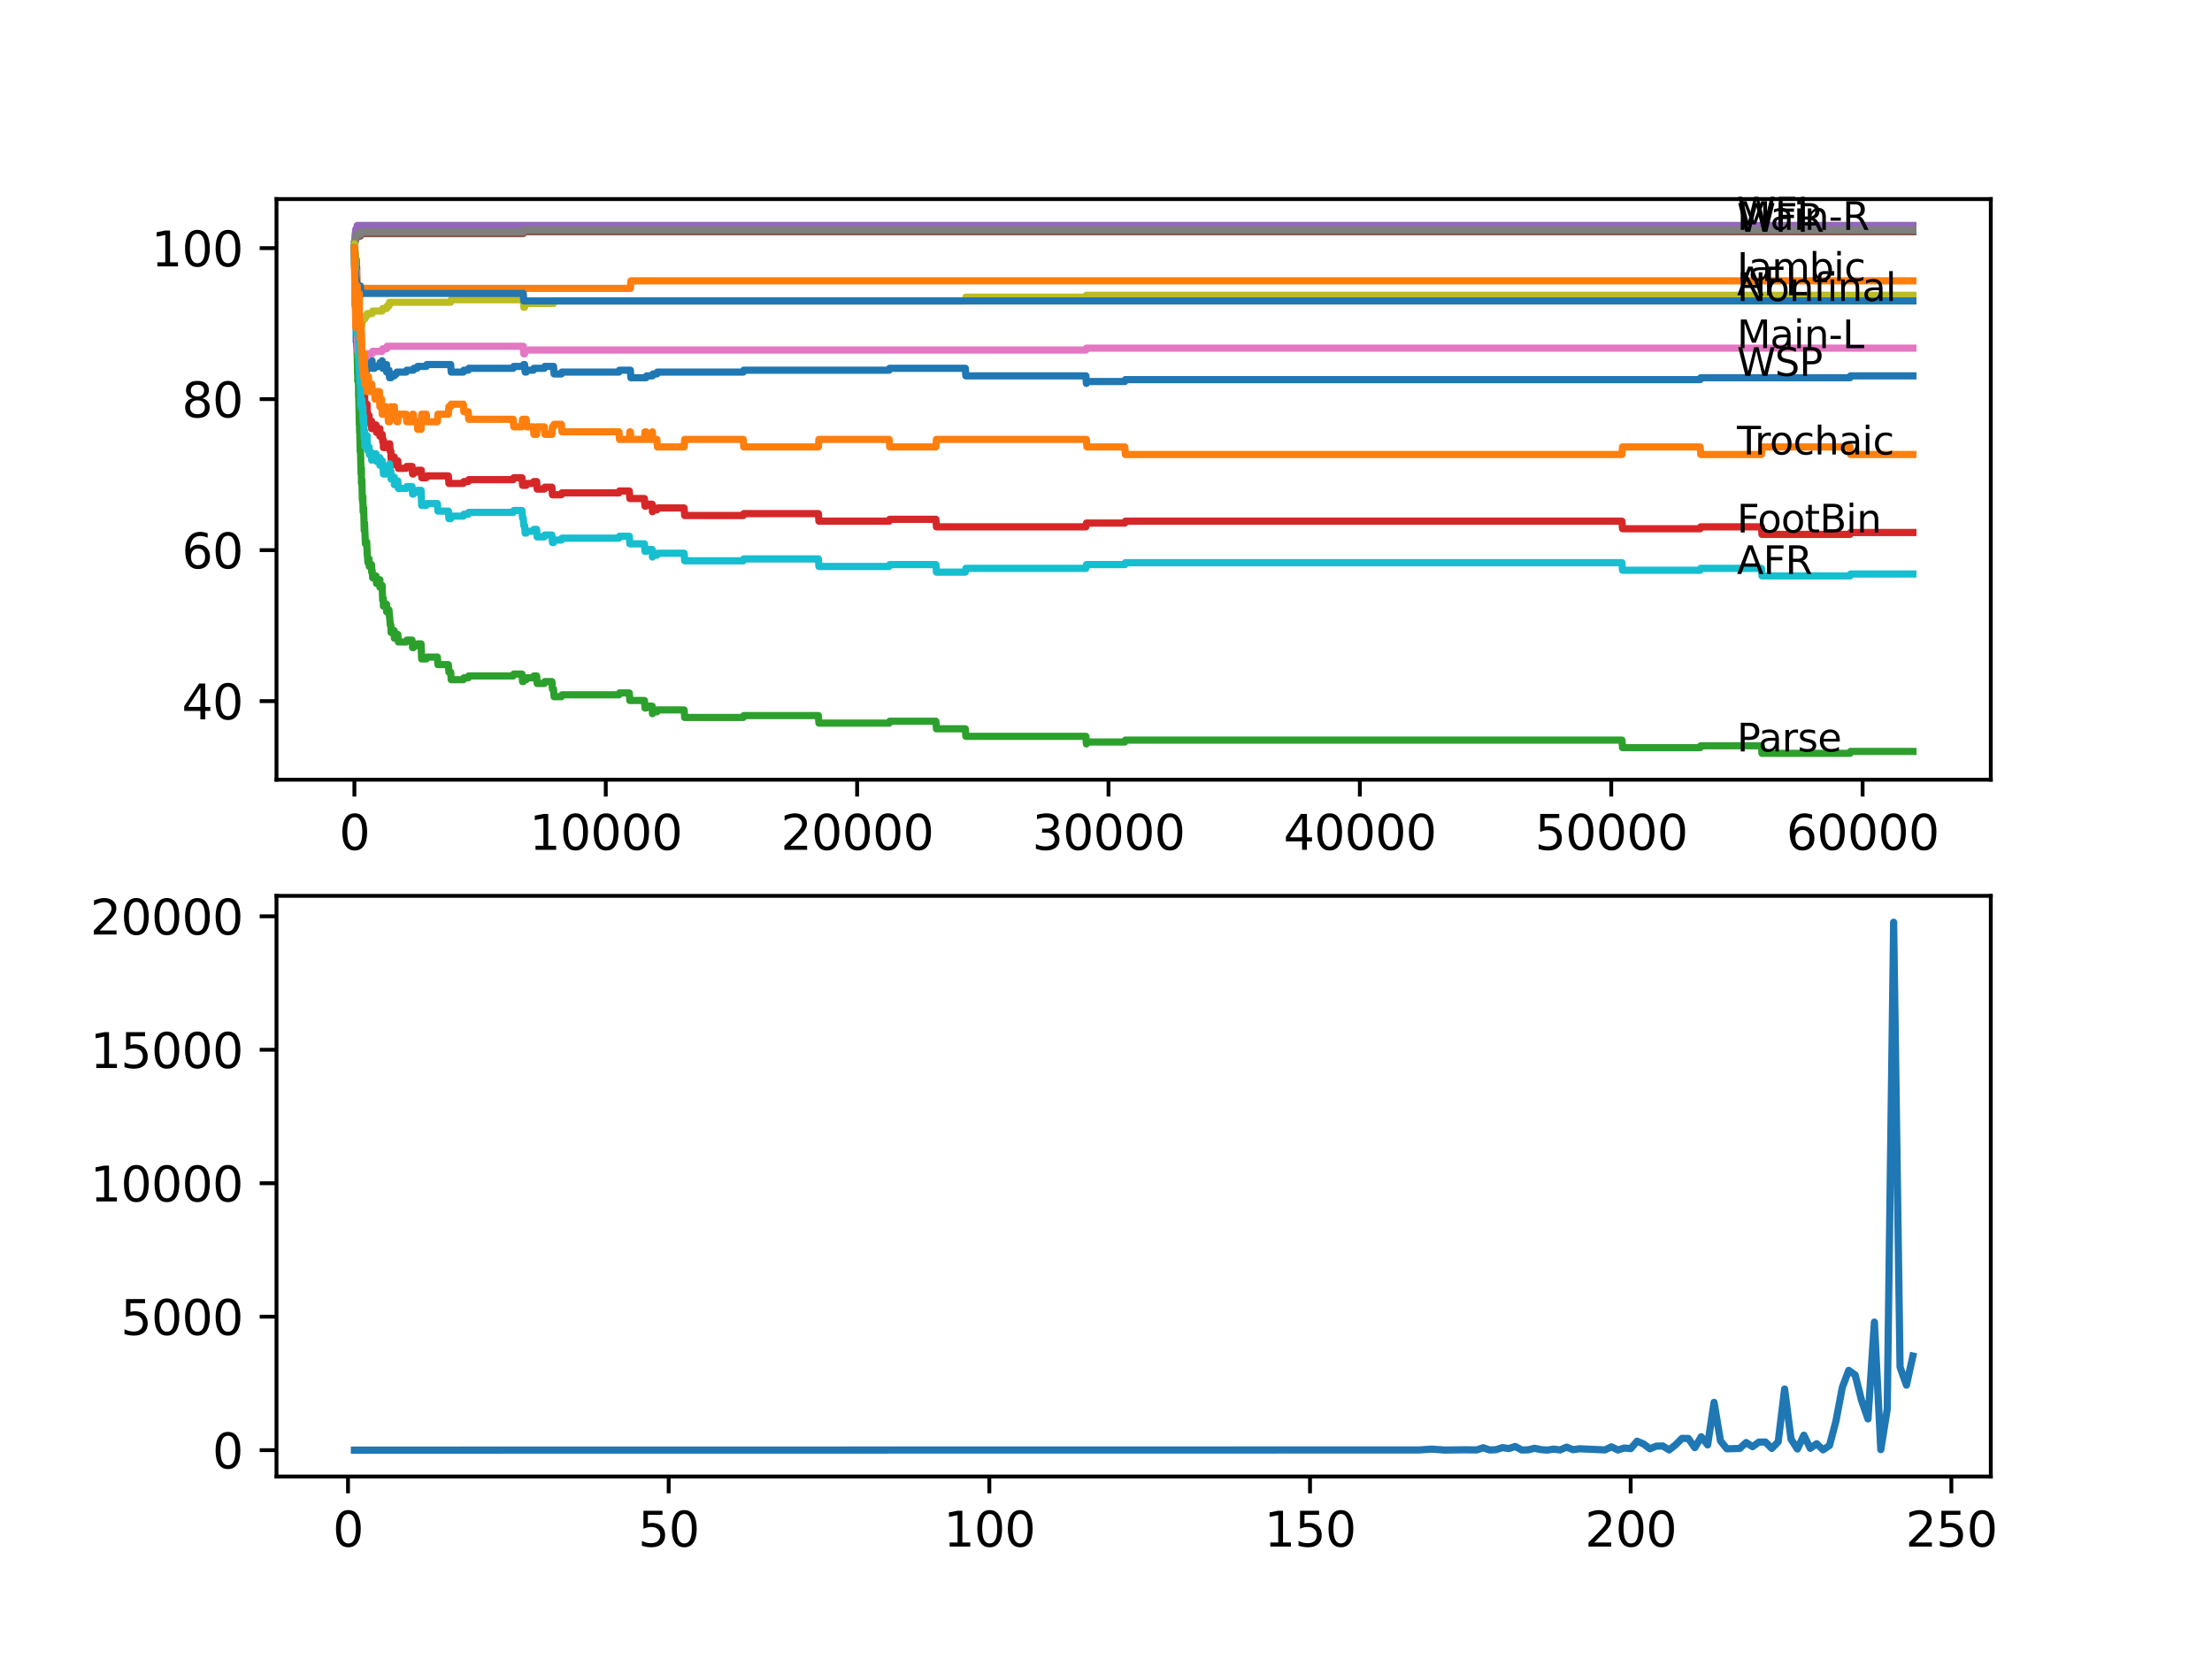 <?xml version="1.0" encoding="utf-8" standalone="no"?>
<!DOCTYPE svg PUBLIC "-//W3C//DTD SVG 1.1//EN"
  "http://www.w3.org/Graphics/SVG/1.1/DTD/svg11.dtd">
<svg xmlns:xlink="http://www.w3.org/1999/xlink" width="460.8pt" height="345.6pt" viewBox="0 0 460.8 345.6" xmlns="http://www.w3.org/2000/svg" version="1.1">
 <defs>
  <style type="text/css">*{stroke-linejoin: round; stroke-linecap: butt}</style>
 </defs>
 <g id="figure_1">
  <g id="patch_1">
   <path d="M 0 345.6 
L 460.8 345.6 
L 460.8 0 
L 0 0 
z
" style="fill: #ffffff"/>
  </g>
  <g id="axes_1">
   <g id="patch_2">
    <path d="M 57.6 162.432 
L 414.72 162.432 
L 414.72 41.472 
L 57.6 41.472 
z
" style="fill: #ffffff"/>
   </g>
   <g id="matplotlib.axis_1">
    <g id="xtick_1">
     <g id="line2d_1">
      <defs>
       <path id="m6dcfee4d67" d="M 0 0 
L 0 3.5 
" style="stroke: #000000; stroke-width: 0.8"/>
      </defs>
      <g>
       <use xlink:href="#m6dcfee4d67" x="73.827" y="162.432" style="stroke: #000000; stroke-width: 0.8"/>
      </g>
     </g>
     <g id="text_1">
      <!-- 0 -->
      <g transform="translate(70.646 177.03)scale(0.1 -0.1)">
       <defs>
        <path id="DejaVuSans-30" d="M 2034 4250 
Q 1547 4250 1301 3770 
Q 1056 3291 1056 2328 
Q 1056 1369 1301 889 
Q 1547 409 2034 409 
Q 2525 409 2770 889 
Q 3016 1369 3016 2328 
Q 3016 3291 2770 3770 
Q 2525 4250 2034 4250 
z
M 2034 4750 
Q 2819 4750 3233 4129 
Q 3647 3509 3647 2328 
Q 3647 1150 3233 529 
Q 2819 -91 2034 -91 
Q 1250 -91 836 529 
Q 422 1150 422 2328 
Q 422 3509 836 4129 
Q 1250 4750 2034 4750 
z
" transform="scale(0.016)"/>
       </defs>
       <use xlink:href="#DejaVuSans-30"/>
      </g>
     </g>
    </g>
    <g id="xtick_2">
     <g id="line2d_2">
      <g>
       <use xlink:href="#m6dcfee4d67" x="126.192" y="162.432" style="stroke: #000000; stroke-width: 0.8"/>
      </g>
     </g>
     <g id="text_2">
      <!-- 10000 -->
      <g transform="translate(110.286 177.03)scale(0.1 -0.1)">
       <defs>
        <path id="DejaVuSans-31" d="M 794 531 
L 1825 531 
L 1825 4091 
L 703 3866 
L 703 4441 
L 1819 4666 
L 2450 4666 
L 2450 531 
L 3481 531 
L 3481 0 
L 794 0 
L 794 531 
z
" transform="scale(0.016)"/>
       </defs>
       <use xlink:href="#DejaVuSans-31"/>
       <use xlink:href="#DejaVuSans-30" x="63.623"/>
       <use xlink:href="#DejaVuSans-30" x="127.246"/>
       <use xlink:href="#DejaVuSans-30" x="190.869"/>
       <use xlink:href="#DejaVuSans-30" x="254.492"/>
      </g>
     </g>
    </g>
    <g id="xtick_3">
     <g id="line2d_3">
      <g>
       <use xlink:href="#m6dcfee4d67" x="178.556" y="162.432" style="stroke: #000000; stroke-width: 0.8"/>
      </g>
     </g>
     <g id="text_3">
      <!-- 20000 -->
      <g transform="translate(162.65 177.03)scale(0.1 -0.1)">
       <defs>
        <path id="DejaVuSans-32" d="M 1228 531 
L 3431 531 
L 3431 0 
L 469 0 
L 469 531 
Q 828 903 1448 1529 
Q 2069 2156 2228 2338 
Q 2531 2678 2651 2914 
Q 2772 3150 2772 3378 
Q 2772 3750 2511 3984 
Q 2250 4219 1831 4219 
Q 1534 4219 1204 4116 
Q 875 4013 500 3803 
L 500 4441 
Q 881 4594 1212 4672 
Q 1544 4750 1819 4750 
Q 2544 4750 2975 4387 
Q 3406 4025 3406 3419 
Q 3406 3131 3298 2873 
Q 3191 2616 2906 2266 
Q 2828 2175 2409 1742 
Q 1991 1309 1228 531 
z
" transform="scale(0.016)"/>
       </defs>
       <use xlink:href="#DejaVuSans-32"/>
       <use xlink:href="#DejaVuSans-30" x="63.623"/>
       <use xlink:href="#DejaVuSans-30" x="127.246"/>
       <use xlink:href="#DejaVuSans-30" x="190.869"/>
       <use xlink:href="#DejaVuSans-30" x="254.492"/>
      </g>
     </g>
    </g>
    <g id="xtick_4">
     <g id="line2d_4">
      <g>
       <use xlink:href="#m6dcfee4d67" x="230.921" y="162.432" style="stroke: #000000; stroke-width: 0.8"/>
      </g>
     </g>
     <g id="text_4">
      <!-- 30000 -->
      <g transform="translate(215.015 177.03)scale(0.1 -0.1)">
       <defs>
        <path id="DejaVuSans-33" d="M 2597 2516 
Q 3050 2419 3304 2112 
Q 3559 1806 3559 1356 
Q 3559 666 3084 287 
Q 2609 -91 1734 -91 
Q 1441 -91 1130 -33 
Q 819 25 488 141 
L 488 750 
Q 750 597 1062 519 
Q 1375 441 1716 441 
Q 2309 441 2620 675 
Q 2931 909 2931 1356 
Q 2931 1769 2642 2001 
Q 2353 2234 1838 2234 
L 1294 2234 
L 1294 2753 
L 1863 2753 
Q 2328 2753 2575 2939 
Q 2822 3125 2822 3475 
Q 2822 3834 2567 4026 
Q 2313 4219 1838 4219 
Q 1578 4219 1281 4162 
Q 984 4106 628 3988 
L 628 4550 
Q 988 4650 1302 4700 
Q 1616 4750 1894 4750 
Q 2613 4750 3031 4423 
Q 3450 4097 3450 3541 
Q 3450 3153 3228 2886 
Q 3006 2619 2597 2516 
z
" transform="scale(0.016)"/>
       </defs>
       <use xlink:href="#DejaVuSans-33"/>
       <use xlink:href="#DejaVuSans-30" x="63.623"/>
       <use xlink:href="#DejaVuSans-30" x="127.246"/>
       <use xlink:href="#DejaVuSans-30" x="190.869"/>
       <use xlink:href="#DejaVuSans-30" x="254.492"/>
      </g>
     </g>
    </g>
    <g id="xtick_5">
     <g id="line2d_5">
      <g>
       <use xlink:href="#m6dcfee4d67" x="283.285" y="162.432" style="stroke: #000000; stroke-width: 0.8"/>
      </g>
     </g>
     <g id="text_5">
      <!-- 40000 -->
      <g transform="translate(267.379 177.03)scale(0.1 -0.1)">
       <defs>
        <path id="DejaVuSans-34" d="M 2419 4116 
L 825 1625 
L 2419 1625 
L 2419 4116 
z
M 2253 4666 
L 3047 4666 
L 3047 1625 
L 3713 1625 
L 3713 1100 
L 3047 1100 
L 3047 0 
L 2419 0 
L 2419 1100 
L 313 1100 
L 313 1709 
L 2253 4666 
z
" transform="scale(0.016)"/>
       </defs>
       <use xlink:href="#DejaVuSans-34"/>
       <use xlink:href="#DejaVuSans-30" x="63.623"/>
       <use xlink:href="#DejaVuSans-30" x="127.246"/>
       <use xlink:href="#DejaVuSans-30" x="190.869"/>
       <use xlink:href="#DejaVuSans-30" x="254.492"/>
      </g>
     </g>
    </g>
    <g id="xtick_6">
     <g id="line2d_6">
      <g>
       <use xlink:href="#m6dcfee4d67" x="335.65" y="162.432" style="stroke: #000000; stroke-width: 0.8"/>
      </g>
     </g>
     <g id="text_6">
      <!-- 50000 -->
      <g transform="translate(319.744 177.03)scale(0.1 -0.1)">
       <defs>
        <path id="DejaVuSans-35" d="M 691 4666 
L 3169 4666 
L 3169 4134 
L 1269 4134 
L 1269 2991 
Q 1406 3038 1543 3061 
Q 1681 3084 1819 3084 
Q 2600 3084 3056 2656 
Q 3513 2228 3513 1497 
Q 3513 744 3044 326 
Q 2575 -91 1722 -91 
Q 1428 -91 1123 -41 
Q 819 9 494 109 
L 494 744 
Q 775 591 1075 516 
Q 1375 441 1709 441 
Q 2250 441 2565 725 
Q 2881 1009 2881 1497 
Q 2881 1984 2565 2268 
Q 2250 2553 1709 2553 
Q 1456 2553 1204 2497 
Q 953 2441 691 2322 
L 691 4666 
z
" transform="scale(0.016)"/>
       </defs>
       <use xlink:href="#DejaVuSans-35"/>
       <use xlink:href="#DejaVuSans-30" x="63.623"/>
       <use xlink:href="#DejaVuSans-30" x="127.246"/>
       <use xlink:href="#DejaVuSans-30" x="190.869"/>
       <use xlink:href="#DejaVuSans-30" x="254.492"/>
      </g>
     </g>
    </g>
    <g id="xtick_7">
     <g id="line2d_7">
      <g>
       <use xlink:href="#m6dcfee4d67" x="388.014" y="162.432" style="stroke: #000000; stroke-width: 0.8"/>
      </g>
     </g>
     <g id="text_7">
      <!-- 60000 -->
      <g transform="translate(372.108 177.03)scale(0.1 -0.1)">
       <defs>
        <path id="DejaVuSans-36" d="M 2113 2584 
Q 1688 2584 1439 2293 
Q 1191 2003 1191 1497 
Q 1191 994 1439 701 
Q 1688 409 2113 409 
Q 2538 409 2786 701 
Q 3034 994 3034 1497 
Q 3034 2003 2786 2293 
Q 2538 2584 2113 2584 
z
M 3366 4563 
L 3366 3988 
Q 3128 4100 2886 4159 
Q 2644 4219 2406 4219 
Q 1781 4219 1451 3797 
Q 1122 3375 1075 2522 
Q 1259 2794 1537 2939 
Q 1816 3084 2150 3084 
Q 2853 3084 3261 2657 
Q 3669 2231 3669 1497 
Q 3669 778 3244 343 
Q 2819 -91 2113 -91 
Q 1303 -91 875 529 
Q 447 1150 447 2328 
Q 447 3434 972 4092 
Q 1497 4750 2381 4750 
Q 2619 4750 2861 4703 
Q 3103 4656 3366 4563 
z
" transform="scale(0.016)"/>
       </defs>
       <use xlink:href="#DejaVuSans-36"/>
       <use xlink:href="#DejaVuSans-30" x="63.623"/>
       <use xlink:href="#DejaVuSans-30" x="127.246"/>
       <use xlink:href="#DejaVuSans-30" x="190.869"/>
       <use xlink:href="#DejaVuSans-30" x="254.492"/>
      </g>
     </g>
    </g>
   </g>
   <g id="matplotlib.axis_2">
    <g id="ytick_1">
     <g id="line2d_8">
      <defs>
       <path id="m2bfa19232e" d="M 0 0 
L -3.5 0 
" style="stroke: #000000; stroke-width: 0.8"/>
      </defs>
      <g>
       <use xlink:href="#m2bfa19232e" x="57.6" y="146.055" style="stroke: #000000; stroke-width: 0.8"/>
      </g>
     </g>
     <g id="text_8">
      <!-- 40 -->
      <g transform="translate(37.875 149.855)scale(0.1 -0.1)">
       <use xlink:href="#DejaVuSans-34"/>
       <use xlink:href="#DejaVuSans-30" x="63.623"/>
      </g>
     </g>
    </g>
    <g id="ytick_2">
     <g id="line2d_9">
      <g>
       <use xlink:href="#m2bfa19232e" x="57.6" y="114.6" style="stroke: #000000; stroke-width: 0.8"/>
      </g>
     </g>
     <g id="text_9">
      <!-- 60 -->
      <g transform="translate(37.875 118.399)scale(0.1 -0.1)">
       <use xlink:href="#DejaVuSans-36"/>
       <use xlink:href="#DejaVuSans-30" x="63.623"/>
      </g>
     </g>
    </g>
    <g id="ytick_3">
     <g id="line2d_10">
      <g>
       <use xlink:href="#m2bfa19232e" x="57.6" y="83.144" style="stroke: #000000; stroke-width: 0.8"/>
      </g>
     </g>
     <g id="text_10">
      <!-- 80 -->
      <g transform="translate(37.875 86.943)scale(0.1 -0.1)">
       <defs>
        <path id="DejaVuSans-38" d="M 2034 2216 
Q 1584 2216 1326 1975 
Q 1069 1734 1069 1313 
Q 1069 891 1326 650 
Q 1584 409 2034 409 
Q 2484 409 2743 651 
Q 3003 894 3003 1313 
Q 3003 1734 2745 1975 
Q 2488 2216 2034 2216 
z
M 1403 2484 
Q 997 2584 770 2862 
Q 544 3141 544 3541 
Q 544 4100 942 4425 
Q 1341 4750 2034 4750 
Q 2731 4750 3128 4425 
Q 3525 4100 3525 3541 
Q 3525 3141 3298 2862 
Q 3072 2584 2669 2484 
Q 3125 2378 3379 2068 
Q 3634 1759 3634 1313 
Q 3634 634 3220 271 
Q 2806 -91 2034 -91 
Q 1263 -91 848 271 
Q 434 634 434 1313 
Q 434 1759 690 2068 
Q 947 2378 1403 2484 
z
M 1172 3481 
Q 1172 3119 1398 2916 
Q 1625 2713 2034 2713 
Q 2441 2713 2670 2916 
Q 2900 3119 2900 3481 
Q 2900 3844 2670 4047 
Q 2441 4250 2034 4250 
Q 1625 4250 1398 4047 
Q 1172 3844 1172 3481 
z
" transform="scale(0.016)"/>
       </defs>
       <use xlink:href="#DejaVuSans-38"/>
       <use xlink:href="#DejaVuSans-30" x="63.623"/>
      </g>
     </g>
    </g>
    <g id="ytick_4">
     <g id="line2d_11">
      <g>
       <use xlink:href="#m2bfa19232e" x="57.6" y="51.689" style="stroke: #000000; stroke-width: 0.8"/>
      </g>
     </g>
     <g id="text_11">
      <!-- 100 -->
      <g transform="translate(31.512 55.488)scale(0.1 -0.1)">
       <use xlink:href="#DejaVuSans-31"/>
       <use xlink:href="#DejaVuSans-30" x="63.623"/>
       <use xlink:href="#DejaVuSans-30" x="127.246"/>
      </g>
     </g>
    </g>
   </g>
   <g id="line2d_12">
    <path d="M 73.833 51.689 
L 73.964 58.635 
L 73.969 57.849 
L 74.011 63.615 
L 74.053 61.781 
L 74.058 61.781 
L 74.079 60.994 
L 74.121 67.285 
L 74.131 67.285 
L 74.163 67.285 
L 74.194 66.499 
L 74.215 71.217 
L 74.246 71.217 
L 74.252 71.217 
L 74.304 68.858 
L 74.32 72.004 
L 74.362 71.217 
L 74.367 71.217 
L 74.472 73.97 
L 74.409 70.824 
L 74.482 73.576 
L 74.493 73.576 
L 74.508 74.363 
L 74.608 72.79 
L 74.623 72.79 
L 74.671 74.363 
L 74.733 73.576 
L 74.744 73.576 
L 74.781 73.183 
L 74.812 76.329 
L 74.817 76.329 
L 74.854 76.329 
L 74.995 73.97 
L 75.095 76.329 
L 75.11 75.936 
L 75.147 75.936 
L 75.268 75.149 
L 75.278 75.149 
L 75.294 74.363 
L 75.299 75.936 
L 75.388 75.149 
L 75.398 75.149 
L 75.409 74.756 
L 75.414 76.329 
L 75.498 75.936 
L 75.514 75.936 
L 75.629 75.542 
L 75.645 75.542 
L 75.692 75.149 
L 75.697 76.722 
L 75.744 76.329 
L 75.88 76.329 
L 76.016 74.363 
L 76.048 74.363 
L 76.163 75.936 
L 76.189 75.936 
L 76.304 75.542 
L 76.393 75.542 
L 76.451 77.115 
L 76.503 76.722 
L 76.749 76.722 
L 76.87 75.936 
L 76.927 75.936 
L 77.043 75.542 
L 77.43 75.542 
L 77.519 75.149 
L 77.524 76.722 
L 78.017 76.722 
L 78.132 76.329 
L 79.048 76.329 
L 79.169 75.542 
L 79.499 75.542 
L 79.603 75.149 
L 79.718 76.722 
L 79.823 76.722 
L 79.938 76.329 
L 80.452 76.329 
L 80.535 75.936 
L 80.541 77.508 
L 80.546 77.508 
L 80.802 77.508 
L 80.918 77.115 
L 81.033 77.115 
L 81.148 78.688 
L 81.473 78.688 
L 81.588 78.295 
L 82.153 78.295 
L 82.269 77.902 
L 82.578 77.902 
L 82.693 77.508 
L 84.62 77.508 
L 84.735 77.115 
L 86.102 77.115 
L 86.217 76.722 
L 86.892 76.722 
L 87.008 76.329 
L 88.804 76.329 
L 88.919 75.936 
L 93.883 75.936 
L 93.998 77.508 
L 96.512 77.508 
L 96.627 77.115 
L 97.538 77.115 
L 97.653 76.722 
L 106.911 76.722 
L 107.027 76.329 
L 109.001 76.329 
L 109.116 75.936 
L 109.283 75.936 
L 109.399 77.508 
L 109.619 77.508 
L 109.734 77.115 
L 111.111 77.115 
L 111.226 76.722 
L 113.373 76.722 
L 113.488 76.329 
L 115.311 76.329 
L 115.426 77.902 
L 116.944 77.902 
L 117.06 77.508 
L 128.936 77.508 
L 129.051 77.115 
L 131.313 77.115 
L 131.428 78.688 
L 134.602 78.688 
L 134.717 78.295 
L 135.916 78.295 
L 136.031 77.902 
L 136.838 77.902 
L 136.953 77.508 
L 154.83 77.508 
L 154.945 77.115 
L 185.228 77.115 
L 185.343 76.722 
L 201.089 76.722 
L 201.204 78.295 
L 226.208 78.295 
L 226.313 79.868 
L 226.318 79.474 
L 234.319 79.474 
L 234.435 79.081 
L 354.182 79.081 
L 354.297 78.688 
L 385.391 78.688 
L 385.506 78.295 
L 398.487 78.295 
L 398.487 78.295 
" clip-path="url(#p3be3d82c45)" style="fill: none; stroke: #1f77b4; stroke-width: 1.5; stroke-linecap: square"/>
   </g>
   <g id="line2d_13">
    <path d="M 73.833 53.261 
L 73.958 59.815 
L 73.99 56.931 
L 74.021 63.222 
L 74.058 63.222 
L 74.11 57.718 
L 74.136 64.009 
L 74.163 62.043 
L 74.257 65.188 
L 74.273 62.829 
L 74.33 63.615 
L 74.388 60.47 
L 74.435 64.795 
L 74.513 59.29 
L 74.519 59.29 
L 74.623 64.795 
L 74.639 63.222 
L 74.681 63.222 
L 74.801 60.077 
L 74.822 60.077 
L 74.938 61.649 
L 74.985 61.649 
L 75.1 60.077 
L 131.313 60.077 
L 131.428 58.504 
L 398.487 58.504 
L 398.487 58.504 
" clip-path="url(#p3be3d82c45)" style="fill: none; stroke: #ff7f0e; stroke-width: 1.5; stroke-linecap: square"/>
   </g>
   <g id="line2d_14">
    <path d="M 73.833 50.902 
L 73.838 50.902 
L 73.953 57.586 
L 73.869 50.64 
L 73.964 56.8 
L 73.969 56.8 
L 74.089 60.208 
L 74.147 60.208 
L 74.278 66.499 
L 74.299 66.499 
L 74.304 65.712 
L 74.362 72.004 
L 74.372 72.004 
L 74.498 77.902 
L 74.529 77.902 
L 74.534 79.474 
L 74.639 78.688 
L 74.671 78.688 
L 74.676 78.295 
L 74.702 82.62 
L 74.728 82.62 
L 74.854 88.518 
L 74.896 86.945 
L 74.906 90.091 
L 74.943 89.697 
L 75.027 94.023 
L 75.063 93.236 
L 75.089 93.236 
L 75.215 98.741 
L 75.231 98.741 
L 75.288 97.561 
L 75.299 100.707 
L 75.325 99.92 
L 75.383 99.92 
L 75.493 104.246 
L 75.503 103.852 
L 75.514 103.852 
L 75.597 103.459 
L 75.603 105.032 
L 75.608 105.032 
L 75.634 105.032 
L 75.645 106.605 
L 75.744 105.818 
L 75.76 105.818 
L 75.88 110.537 
L 75.953 108.964 
L 75.99 110.537 
L 76.006 110.537 
L 76.121 113.289 
L 76.189 113.289 
L 76.304 112.896 
L 76.393 112.896 
L 76.509 115.648 
L 76.535 115.648 
L 76.65 117.221 
L 76.749 117.221 
L 76.87 116.435 
L 76.886 116.435 
L 76.927 118.007 
L 76.996 117.614 
L 77.399 117.614 
L 77.43 119.187 
L 77.509 118.794 
L 77.519 118.794 
L 77.634 120.367 
L 78.017 120.367 
L 78.132 119.973 
L 78.326 119.973 
L 78.441 121.546 
L 79.048 121.546 
L 79.132 120.76 
L 79.137 122.333 
L 79.148 122.333 
L 79.499 122.333 
L 79.603 121.939 
L 79.724 125.085 
L 79.823 125.085 
L 79.86 124.692 
L 79.865 126.265 
L 79.917 126.265 
L 80.452 126.265 
L 80.535 125.871 
L 80.541 127.444 
L 80.546 127.444 
L 80.802 127.444 
L 80.918 127.051 
L 81.033 127.051 
L 81.148 128.624 
L 81.179 128.624 
L 81.295 130.197 
L 81.426 130.197 
L 81.473 131.769 
L 81.536 131.376 
L 82.127 131.376 
L 82.153 132.949 
L 82.237 132.556 
L 82.578 132.556 
L 82.693 132.163 
L 82.871 132.163 
L 82.986 133.735 
L 84.62 133.735 
L 84.735 133.342 
L 85.84 133.342 
L 85.955 134.915 
L 86.102 134.915 
L 86.217 134.522 
L 86.892 134.522 
L 87.008 134.128 
L 87.715 134.128 
L 87.835 137.274 
L 88.804 137.274 
L 88.919 136.881 
L 91.113 136.881 
L 91.228 138.454 
L 93.401 138.454 
L 93.517 140.026 
L 93.883 140.026 
L 93.998 141.599 
L 96.512 141.599 
L 96.627 141.206 
L 97.538 141.206 
L 97.653 140.813 
L 106.911 140.813 
L 107.027 140.42 
L 108.739 140.42 
L 108.854 141.992 
L 109.001 141.992 
L 109.116 141.599 
L 109.619 141.599 
L 109.734 141.206 
L 111.111 141.206 
L 111.226 140.813 
L 111.792 140.813 
L 111.907 142.386 
L 113.373 142.386 
L 113.488 141.992 
L 114.97 141.992 
L 115.085 143.565 
L 115.311 143.565 
L 115.426 145.138 
L 116.944 145.138 
L 117.06 144.745 
L 128.936 144.745 
L 129.051 144.352 
L 131.093 144.352 
L 131.208 145.924 
L 134.246 145.924 
L 134.361 147.497 
L 134.602 147.497 
L 134.717 147.104 
L 135.858 147.104 
L 135.916 148.677 
L 135.968 148.284 
L 136.838 148.284 
L 136.953 147.89 
L 142.514 147.89 
L 142.629 149.463 
L 154.83 149.463 
L 154.945 149.07 
L 170.482 149.07 
L 170.597 150.643 
L 185.228 150.643 
L 185.343 150.249 
L 194.962 150.249 
L 195.077 151.822 
L 201.089 151.822 
L 201.204 153.395 
L 226.208 153.395 
L 226.313 154.968 
L 226.318 154.575 
L 234.319 154.575 
L 234.435 154.181 
L 337.881 154.181 
L 337.996 155.754 
L 354.182 155.754 
L 354.297 155.361 
L 366.932 155.361 
L 367.048 156.934 
L 385.391 156.934 
L 385.506 156.541 
L 398.487 156.541 
L 398.487 156.541 
" clip-path="url(#p3be3d82c45)" style="fill: none; stroke: #2ca02c; stroke-width: 1.5; stroke-linecap: square"/>
   </g>
   <g id="line2d_15">
    <path d="M 73.833 51.689 
L 73.911 51.295 
L 73.917 52.868 
L 73.927 52.868 
L 73.974 52.868 
L 74.089 54.441 
L 74.147 54.441 
L 74.225 54.048 
L 74.231 55.62 
L 74.241 55.62 
L 74.299 55.62 
L 74.388 60.339 
L 74.419 59.946 
L 74.472 59.946 
L 74.477 59.552 
L 74.555 61.518 
L 74.561 61.518 
L 74.671 61.518 
L 74.676 61.125 
L 74.686 64.271 
L 74.749 63.484 
L 74.849 67.81 
L 74.87 66.63 
L 74.88 66.63 
L 74.896 65.844 
L 74.906 68.989 
L 74.943 68.596 
L 75.027 71.348 
L 75.058 70.562 
L 75.089 70.562 
L 75.215 76.067 
L 75.231 76.067 
L 75.288 74.887 
L 75.294 76.46 
L 75.346 75.673 
L 75.383 75.673 
L 75.493 77.902 
L 75.498 77.508 
L 75.514 77.508 
L 75.597 77.115 
L 75.603 78.688 
L 75.608 78.688 
L 75.634 78.688 
L 75.645 80.261 
L 75.744 79.081 
L 75.76 79.081 
L 75.88 83.799 
L 75.953 82.227 
L 75.99 83.799 
L 76.006 83.799 
L 76.011 85.372 
L 76.116 84.979 
L 76.189 84.979 
L 76.304 84.586 
L 76.451 84.586 
L 76.467 84.193 
L 76.472 85.765 
L 76.535 85.765 
L 76.65 87.338 
L 76.749 87.338 
L 76.87 86.552 
L 76.886 86.552 
L 76.927 88.125 
L 76.996 87.731 
L 77.399 87.731 
L 77.43 89.304 
L 77.509 88.911 
L 78.017 88.911 
L 78.132 88.518 
L 78.326 88.518 
L 78.441 90.091 
L 79.048 90.091 
L 79.132 89.304 
L 79.137 90.877 
L 79.148 90.877 
L 79.499 90.877 
L 79.614 90.484 
L 79.619 90.484 
L 79.734 92.057 
L 79.823 92.057 
L 79.86 91.663 
L 79.865 93.236 
L 79.917 93.236 
L 80.452 93.236 
L 80.567 92.843 
L 80.802 92.843 
L 80.918 92.45 
L 81.179 92.45 
L 81.295 94.023 
L 81.426 94.023 
L 81.473 95.595 
L 81.536 95.202 
L 82.127 95.202 
L 82.153 96.775 
L 82.237 96.382 
L 82.578 96.382 
L 82.693 95.989 
L 82.871 95.989 
L 82.986 97.561 
L 84.62 97.561 
L 84.735 97.168 
L 85.84 97.168 
L 85.955 98.741 
L 86.102 98.741 
L 86.217 98.348 
L 86.892 98.348 
L 87.008 97.955 
L 87.756 97.955 
L 87.872 99.527 
L 88.804 99.527 
L 88.919 99.134 
L 93.401 99.134 
L 93.517 100.707 
L 96.512 100.707 
L 96.627 100.314 
L 97.538 100.314 
L 97.653 99.92 
L 106.911 99.92 
L 107.027 99.527 
L 108.739 99.527 
L 108.854 101.1 
L 109.619 101.1 
L 109.734 100.707 
L 111.111 100.707 
L 111.226 100.314 
L 111.792 100.314 
L 111.907 101.886 
L 113.373 101.886 
L 113.488 101.493 
L 114.97 101.493 
L 115.085 103.066 
L 116.944 103.066 
L 117.06 102.673 
L 128.936 102.673 
L 129.051 102.28 
L 131.093 102.28 
L 131.208 103.852 
L 134.246 103.852 
L 134.361 105.425 
L 134.602 105.425 
L 134.717 105.032 
L 135.858 105.032 
L 135.916 106.605 
L 135.968 106.212 
L 136.838 106.212 
L 136.953 105.818 
L 142.514 105.818 
L 142.629 107.391 
L 154.83 107.391 
L 154.945 106.998 
L 170.482 106.998 
L 170.597 108.571 
L 185.228 108.571 
L 185.343 108.178 
L 194.962 108.178 
L 195.077 109.75 
L 226.208 109.75 
L 226.329 108.964 
L 234.319 108.964 
L 234.435 108.571 
L 337.881 108.571 
L 337.996 110.144 
L 354.182 110.144 
L 354.297 109.75 
L 366.932 109.75 
L 367.048 111.323 
L 385.391 111.323 
L 385.506 110.93 
L 398.487 110.93 
L 398.487 110.93 
" clip-path="url(#p3be3d82c45)" style="fill: none; stroke: #d62728; stroke-width: 1.5; stroke-linecap: square"/>
   </g>
   <g id="line2d_16">
    <path d="M 73.833 50.902 
L 73.854 50.902 
L 73.985 48.805 
L 74 48.805 
L 74.121 47.757 
L 74.299 47.757 
L 74.414 46.97 
L 398.487 46.97 
L 398.487 46.97 
" clip-path="url(#p3be3d82c45)" style="fill: none; stroke: #9467bd; stroke-width: 1.5; stroke-linecap: square"/>
   </g>
   <g id="line2d_17">
    <path d="M 73.833 51.689 
L 73.843 51.689 
L 73.964 50.247 
L 74.032 50.247 
L 74.147 49.723 
L 74.225 49.723 
L 74.341 49.198 
L 75.069 49.198 
L 75.184 48.674 
L 109.001 48.674 
L 109.116 48.281 
L 398.487 48.281 
L 398.487 48.281 
" clip-path="url(#p3be3d82c45)" style="fill: none; stroke: #8c564b; stroke-width: 1.5; stroke-linecap: square"/>
   </g>
   <g id="line2d_18">
    <path d="M 73.833 51.689 
L 73.964 57.98 
L 73.99 57.98 
L 74.032 57.455 
L 74.047 62.174 
L 74.058 62.174 
L 74.225 62.174 
L 74.346 65.319 
L 74.372 65.319 
L 74.503 73.183 
L 74.629 72.004 
L 74.66 72.004 
L 74.681 71.217 
L 74.733 74.363 
L 74.754 74.363 
L 74.807 74.363 
L 74.927 73.576 
L 75.069 73.576 
L 75.184 75.149 
L 75.692 75.149 
L 75.807 74.756 
L 76.048 74.756 
L 76.163 74.232 
L 76.393 74.232 
L 76.509 73.707 
L 77.519 73.707 
L 77.634 73.183 
L 79.603 73.183 
L 79.718 72.659 
L 80.535 72.659 
L 80.651 72.135 
L 109.001 72.135 
L 109.116 73.707 
L 109.283 73.707 
L 109.399 72.921 
L 226.208 72.921 
L 226.323 72.528 
L 398.487 72.528 
L 398.487 72.528 
" clip-path="url(#p3be3d82c45)" style="fill: none; stroke: #e377c2; stroke-width: 1.5; stroke-linecap: square"/>
   </g>
   <g id="line2d_19">
    <path d="M 73.833 51.689 
L 73.964 49.854 
L 74.032 49.854 
L 74.147 49.329 
L 74.225 49.329 
L 74.341 48.805 
L 75.069 48.805 
L 75.184 48.281 
L 109.001 48.281 
L 109.116 47.888 
L 398.487 47.888 
L 398.487 47.888 
" clip-path="url(#p3be3d82c45)" style="fill: none; stroke: #7f7f7f; stroke-width: 1.5; stroke-linecap: square"/>
   </g>
   <g id="line2d_20">
    <path d="M 73.833 51.689 
L 73.843 50.771 
L 73.901 52.606 
L 73.917 51.82 
L 73.969 54.179 
L 74.026 52.606 
L 74.032 52.606 
L 74.147 57.324 
L 74.152 56.931 
L 74.194 56.931 
L 74.225 56.407 
L 74.231 57.98 
L 74.294 57.98 
L 74.304 57.98 
L 74.424 62.174 
L 74.445 62.174 
L 74.503 66.892 
L 74.566 65.712 
L 74.66 65.712 
L 74.681 64.926 
L 74.733 68.072 
L 74.754 68.072 
L 74.807 68.072 
L 74.927 67.285 
L 74.995 67.285 
L 75.069 66.499 
L 75.074 68.072 
L 75.1 68.072 
L 75.294 68.072 
L 75.409 67.285 
L 75.524 66.761 
L 75.692 66.761 
L 75.807 66.368 
L 76.048 66.368 
L 76.163 65.844 
L 76.393 65.844 
L 76.509 65.319 
L 77.519 65.319 
L 77.634 64.795 
L 79.603 64.795 
L 79.718 64.271 
L 80.535 64.271 
L 80.651 63.747 
L 81.033 63.747 
L 81.148 62.96 
L 93.883 62.96 
L 93.998 62.436 
L 109.001 62.436 
L 109.116 64.009 
L 109.283 64.009 
L 109.399 63.222 
L 115.311 63.222 
L 115.426 62.698 
L 201.089 62.698 
L 201.204 61.912 
L 226.208 61.912 
L 226.323 61.518 
L 398.487 61.518 
L 398.487 61.518 
" clip-path="url(#p3be3d82c45)" style="fill: none; stroke: #bcbd22; stroke-width: 1.5; stroke-linecap: square"/>
   </g>
   <g id="line2d_21">
    <path d="M 73.833 53.261 
L 73.854 52.344 
L 73.869 55.489 
L 73.917 54.965 
L 73.948 54.965 
L 73.953 54.179 
L 74.006 57.849 
L 74.037 57.324 
L 74.147 63.615 
L 74.163 63.222 
L 74.194 63.222 
L 74.267 62.698 
L 74.273 64.271 
L 74.294 64.271 
L 74.299 64.271 
L 74.424 69.644 
L 74.445 69.644 
L 74.529 67.285 
L 74.555 69.644 
L 74.66 69.644 
L 74.791 76.329 
L 74.807 76.329 
L 74.896 75.542 
L 74.849 77.508 
L 74.901 77.115 
L 74.969 79.868 
L 75.016 78.688 
L 75.021 78.688 
L 75.142 81.702 
L 75.147 81.702 
L 75.158 81.309 
L 75.184 84.455 
L 75.22 84.455 
L 75.231 84.455 
L 75.294 84.848 
L 75.357 83.275 
L 75.383 83.275 
L 75.493 85.503 
L 75.498 85.11 
L 75.514 85.11 
L 75.597 84.717 
L 75.603 86.29 
L 75.608 86.29 
L 75.634 86.29 
L 75.645 87.862 
L 75.744 86.683 
L 75.76 86.683 
L 75.88 91.401 
L 75.953 89.828 
L 75.99 91.401 
L 76.006 91.401 
L 76.011 92.974 
L 76.116 92.057 
L 76.189 92.057 
L 76.304 91.663 
L 76.393 91.663 
L 76.467 90.746 
L 76.472 92.319 
L 76.493 92.319 
L 76.535 92.319 
L 76.65 93.891 
L 76.749 93.891 
L 76.87 93.105 
L 76.886 93.105 
L 76.927 94.678 
L 76.996 94.285 
L 77.399 94.285 
L 77.43 95.857 
L 77.509 95.464 
L 77.519 95.464 
L 77.634 94.94 
L 78.017 94.94 
L 78.132 94.547 
L 78.326 94.547 
L 78.441 96.12 
L 79.048 96.12 
L 79.132 95.333 
L 79.137 96.906 
L 79.148 96.906 
L 79.499 96.906 
L 79.619 95.989 
L 79.734 97.561 
L 79.823 97.561 
L 79.86 97.168 
L 79.865 98.741 
L 79.917 98.741 
L 80.452 98.741 
L 80.572 97.823 
L 80.802 97.823 
L 80.918 97.43 
L 81.033 97.43 
L 81.148 96.644 
L 81.179 96.644 
L 81.295 98.217 
L 81.426 98.217 
L 81.473 99.789 
L 81.536 99.396 
L 82.127 99.396 
L 82.153 100.969 
L 82.237 100.576 
L 82.578 100.576 
L 82.693 100.183 
L 82.871 100.183 
L 82.986 101.755 
L 84.62 101.755 
L 84.735 101.362 
L 85.84 101.362 
L 85.955 102.935 
L 86.102 102.935 
L 86.217 102.542 
L 86.892 102.542 
L 87.008 102.149 
L 87.715 102.149 
L 87.835 105.294 
L 88.804 105.294 
L 88.919 104.901 
L 91.113 104.901 
L 91.228 106.474 
L 93.401 106.474 
L 93.517 108.047 
L 93.883 108.047 
L 93.998 107.522 
L 96.512 107.522 
L 96.627 107.129 
L 97.538 107.129 
L 97.653 106.736 
L 106.911 106.736 
L 107.027 106.343 
L 108.739 106.343 
L 108.854 107.915 
L 109.001 107.915 
L 109.116 109.488 
L 109.283 109.488 
L 109.399 111.061 
L 109.619 111.061 
L 109.734 110.668 
L 111.111 110.668 
L 111.226 110.275 
L 111.792 110.275 
L 111.907 111.847 
L 113.373 111.847 
L 113.488 111.454 
L 114.97 111.454 
L 115.085 113.027 
L 115.311 113.027 
L 115.426 112.503 
L 116.944 112.503 
L 117.06 112.11 
L 128.936 112.11 
L 129.051 111.716 
L 131.093 111.716 
L 131.208 113.289 
L 134.246 113.289 
L 134.361 114.862 
L 134.602 114.862 
L 134.717 114.469 
L 135.858 114.469 
L 135.916 116.041 
L 135.968 115.648 
L 136.838 115.648 
L 136.953 115.255 
L 142.514 115.255 
L 142.629 116.828 
L 154.83 116.828 
L 154.945 116.435 
L 170.482 116.435 
L 170.597 118.007 
L 185.228 118.007 
L 185.343 117.614 
L 194.962 117.614 
L 195.077 119.187 
L 201.089 119.187 
L 201.204 118.401 
L 226.208 118.401 
L 226.329 117.614 
L 234.319 117.614 
L 234.435 117.221 
L 337.881 117.221 
L 337.996 118.794 
L 354.182 118.794 
L 354.297 118.401 
L 366.932 118.401 
L 367.048 119.973 
L 385.391 119.973 
L 385.506 119.58 
L 398.487 119.58 
L 398.487 119.58 
" clip-path="url(#p3be3d82c45)" style="fill: none; stroke: #17becf; stroke-width: 1.5; stroke-linecap: square"/>
   </g>
   <g id="line2d_22">
    <path d="M 73.833 51.689 
L 73.843 51.689 
L 73.969 56.407 
L 74.032 56.407 
L 74.147 57.98 
L 74.225 57.98 
L 74.341 59.552 
L 75.069 59.552 
L 75.184 61.125 
L 109.001 61.125 
L 109.116 62.698 
L 398.487 62.698 
L 398.487 62.698 
" clip-path="url(#p3be3d82c45)" style="fill: none; stroke: #1f77b4; stroke-width: 1.5; stroke-linecap: square"/>
   </g>
   <g id="line2d_23">
    <path d="M 73.833 51.689 
L 73.979 63.747 
L 73.995 63.747 
L 74 62.174 
L 74.089 66.63 
L 74.095 66.63 
L 74.11 68.203 
L 74.136 61.912 
L 74.194 64.271 
L 74.199 63.747 
L 74.267 67.154 
L 74.273 65.581 
L 74.309 67.154 
L 74.367 61.125 
L 74.372 62.698 
L 74.388 62.698 
L 74.435 59.552 
L 74.508 65.844 
L 74.519 65.844 
L 74.623 62.698 
L 74.634 64.271 
L 74.671 64.271 
L 74.749 65.844 
L 74.781 64.271 
L 74.849 61.125 
L 74.87 65.844 
L 74.88 65.844 
L 75 68.989 
L 75.021 68.989 
L 75.027 67.416 
L 75.048 70.562 
L 75.131 68.989 
L 75.147 68.989 
L 75.158 70.562 
L 75.184 67.416 
L 75.257 68.989 
L 75.278 68.989 
L 75.404 73.707 
L 75.409 73.707 
L 75.529 76.853 
L 75.597 76.853 
L 75.645 73.707 
L 75.702 78.426 
L 75.76 78.426 
L 75.88 73.707 
L 75.953 79.999 
L 76.006 78.426 
L 76.011 76.853 
L 76.116 78.426 
L 76.189 78.426 
L 76.304 79.999 
L 76.451 79.999 
L 76.467 81.571 
L 76.54 78.426 
L 76.556 78.426 
L 76.749 78.426 
L 76.87 81.571 
L 76.886 81.571 
L 76.927 79.999 
L 76.996 81.571 
L 77.399 81.571 
L 77.43 79.999 
L 77.509 81.571 
L 78.017 81.571 
L 78.132 83.144 
L 78.326 83.144 
L 78.441 81.571 
L 79.048 81.571 
L 79.132 84.717 
L 79.163 83.144 
L 79.499 83.144 
L 79.619 86.29 
L 79.734 84.717 
L 79.823 84.717 
L 79.86 86.29 
L 79.933 84.717 
L 80.452 84.717 
L 80.567 86.29 
L 80.802 86.29 
L 80.918 87.862 
L 81.179 87.862 
L 81.295 86.29 
L 81.426 86.29 
L 81.473 84.717 
L 81.536 86.29 
L 82.127 86.29 
L 82.153 84.717 
L 82.237 86.29 
L 82.578 86.29 
L 82.693 87.862 
L 82.871 87.862 
L 82.986 86.29 
L 84.62 86.29 
L 84.735 87.862 
L 85.84 87.862 
L 85.955 86.29 
L 86.102 86.29 
L 86.217 87.862 
L 86.892 87.862 
L 87.008 89.435 
L 87.715 89.435 
L 87.835 86.29 
L 88.804 86.29 
L 88.919 87.862 
L 91.113 87.862 
L 91.228 86.29 
L 93.401 86.29 
L 93.517 84.717 
L 93.883 84.717 
L 93.998 84.193 
L 96.512 84.193 
L 96.627 85.765 
L 97.538 85.765 
L 97.653 87.338 
L 106.911 87.338 
L 107.027 88.911 
L 108.739 88.911 
L 108.854 87.338 
L 109.619 87.338 
L 109.734 88.911 
L 111.111 88.911 
L 111.226 90.484 
L 111.792 90.484 
L 111.907 88.911 
L 113.373 88.911 
L 113.488 90.484 
L 114.97 90.484 
L 115.085 88.911 
L 115.311 88.911 
L 115.426 88.387 
L 116.944 88.387 
L 117.06 89.96 
L 128.936 89.96 
L 129.051 91.532 
L 131.093 91.532 
L 131.208 89.96 
L 131.313 89.96 
L 131.428 91.532 
L 134.246 91.532 
L 134.361 89.96 
L 134.602 89.96 
L 134.717 91.532 
L 135.858 91.532 
L 135.916 89.96 
L 135.968 91.532 
L 136.838 91.532 
L 136.953 93.105 
L 142.514 93.105 
L 142.629 91.532 
L 154.83 91.532 
L 154.945 93.105 
L 170.482 93.105 
L 170.597 91.532 
L 185.228 91.532 
L 185.343 93.105 
L 194.962 93.105 
L 195.077 91.532 
L 226.313 91.532 
L 226.428 93.105 
L 234.319 93.105 
L 234.435 94.678 
L 337.881 94.678 
L 337.996 93.105 
L 354.182 93.105 
L 354.297 94.678 
L 366.932 94.678 
L 367.048 93.105 
L 385.391 93.105 
L 385.506 94.678 
L 398.487 94.678 
L 398.487 94.678 
" clip-path="url(#p3be3d82c45)" style="fill: none; stroke: #ff7f0e; stroke-width: 1.5; stroke-linecap: square"/>
   </g>
   <g id="patch_3">
    <path d="M 57.6 162.432 
L 57.6 41.472 
" style="fill: none; stroke: #000000; stroke-width: 0.8; stroke-linejoin: miter; stroke-linecap: square"/>
   </g>
   <g id="patch_4">
    <path d="M 414.72 162.432 
L 414.72 41.472 
" style="fill: none; stroke: #000000; stroke-width: 0.8; stroke-linejoin: miter; stroke-linecap: square"/>
   </g>
   <g id="patch_5">
    <path d="M 57.6 162.432 
L 414.72 162.432 
" style="fill: none; stroke: #000000; stroke-width: 0.8; stroke-linejoin: miter; stroke-linecap: square"/>
   </g>
   <g id="patch_6">
    <path d="M 57.6 41.472 
L 414.72 41.472 
" style="fill: none; stroke: #000000; stroke-width: 0.8; stroke-linejoin: miter; stroke-linecap: square"/>
   </g>
   <g id="text_12">
    <!-- WSP -->
    <g transform="translate(361.832 78.295)scale(0.08 -0.08)">
     <defs>
      <path id="DejaVuSans-57" d="M 213 4666 
L 850 4666 
L 1831 722 
L 2809 4666 
L 3519 4666 
L 4500 722 
L 5478 4666 
L 6119 4666 
L 4947 0 
L 4153 0 
L 3169 4050 
L 2175 0 
L 1381 0 
L 213 4666 
z
" transform="scale(0.016)"/>
      <path id="DejaVuSans-53" d="M 3425 4513 
L 3425 3897 
Q 3066 4069 2747 4153 
Q 2428 4238 2131 4238 
Q 1616 4238 1336 4038 
Q 1056 3838 1056 3469 
Q 1056 3159 1242 3001 
Q 1428 2844 1947 2747 
L 2328 2669 
Q 3034 2534 3370 2195 
Q 3706 1856 3706 1288 
Q 3706 609 3251 259 
Q 2797 -91 1919 -91 
Q 1588 -91 1214 -16 
Q 841 59 441 206 
L 441 856 
Q 825 641 1194 531 
Q 1563 422 1919 422 
Q 2459 422 2753 634 
Q 3047 847 3047 1241 
Q 3047 1584 2836 1778 
Q 2625 1972 2144 2069 
L 1759 2144 
Q 1053 2284 737 2584 
Q 422 2884 422 3419 
Q 422 4038 858 4394 
Q 1294 4750 2059 4750 
Q 2388 4750 2728 4690 
Q 3069 4631 3425 4513 
z
" transform="scale(0.016)"/>
      <path id="DejaVuSans-50" d="M 1259 4147 
L 1259 2394 
L 2053 2394 
Q 2494 2394 2734 2622 
Q 2975 2850 2975 3272 
Q 2975 3691 2734 3919 
Q 2494 4147 2053 4147 
L 1259 4147 
z
M 628 4666 
L 2053 4666 
Q 2838 4666 3239 4311 
Q 3641 3956 3641 3272 
Q 3641 2581 3239 2228 
Q 2838 1875 2053 1875 
L 1259 1875 
L 1259 0 
L 628 0 
L 628 4666 
z
" transform="scale(0.016)"/>
     </defs>
     <use xlink:href="#DejaVuSans-57"/>
     <use xlink:href="#DejaVuSans-53" x="98.877"/>
     <use xlink:href="#DejaVuSans-50" x="162.354"/>
    </g>
   </g>
   <g id="text_13">
    <!-- Iambic -->
    <g transform="translate(361.832 58.504)scale(0.08 -0.08)">
     <defs>
      <path id="DejaVuSans-49" d="M 628 4666 
L 1259 4666 
L 1259 0 
L 628 0 
L 628 4666 
z
" transform="scale(0.016)"/>
      <path id="DejaVuSans-61" d="M 2194 1759 
Q 1497 1759 1228 1600 
Q 959 1441 959 1056 
Q 959 750 1161 570 
Q 1363 391 1709 391 
Q 2188 391 2477 730 
Q 2766 1069 2766 1631 
L 2766 1759 
L 2194 1759 
z
M 3341 1997 
L 3341 0 
L 2766 0 
L 2766 531 
Q 2569 213 2275 61 
Q 1981 -91 1556 -91 
Q 1019 -91 701 211 
Q 384 513 384 1019 
Q 384 1609 779 1909 
Q 1175 2209 1959 2209 
L 2766 2209 
L 2766 2266 
Q 2766 2663 2505 2880 
Q 2244 3097 1772 3097 
Q 1472 3097 1187 3025 
Q 903 2953 641 2809 
L 641 3341 
Q 956 3463 1253 3523 
Q 1550 3584 1831 3584 
Q 2591 3584 2966 3190 
Q 3341 2797 3341 1997 
z
" transform="scale(0.016)"/>
      <path id="DejaVuSans-6d" d="M 3328 2828 
Q 3544 3216 3844 3400 
Q 4144 3584 4550 3584 
Q 5097 3584 5394 3201 
Q 5691 2819 5691 2113 
L 5691 0 
L 5113 0 
L 5113 2094 
Q 5113 2597 4934 2840 
Q 4756 3084 4391 3084 
Q 3944 3084 3684 2787 
Q 3425 2491 3425 1978 
L 3425 0 
L 2847 0 
L 2847 2094 
Q 2847 2600 2669 2842 
Q 2491 3084 2119 3084 
Q 1678 3084 1418 2786 
Q 1159 2488 1159 1978 
L 1159 0 
L 581 0 
L 581 3500 
L 1159 3500 
L 1159 2956 
Q 1356 3278 1631 3431 
Q 1906 3584 2284 3584 
Q 2666 3584 2933 3390 
Q 3200 3197 3328 2828 
z
" transform="scale(0.016)"/>
      <path id="DejaVuSans-62" d="M 3116 1747 
Q 3116 2381 2855 2742 
Q 2594 3103 2138 3103 
Q 1681 3103 1420 2742 
Q 1159 2381 1159 1747 
Q 1159 1113 1420 752 
Q 1681 391 2138 391 
Q 2594 391 2855 752 
Q 3116 1113 3116 1747 
z
M 1159 2969 
Q 1341 3281 1617 3432 
Q 1894 3584 2278 3584 
Q 2916 3584 3314 3078 
Q 3713 2572 3713 1747 
Q 3713 922 3314 415 
Q 2916 -91 2278 -91 
Q 1894 -91 1617 61 
Q 1341 213 1159 525 
L 1159 0 
L 581 0 
L 581 4863 
L 1159 4863 
L 1159 2969 
z
" transform="scale(0.016)"/>
      <path id="DejaVuSans-69" d="M 603 3500 
L 1178 3500 
L 1178 0 
L 603 0 
L 603 3500 
z
M 603 4863 
L 1178 4863 
L 1178 4134 
L 603 4134 
L 603 4863 
z
" transform="scale(0.016)"/>
      <path id="DejaVuSans-63" d="M 3122 3366 
L 3122 2828 
Q 2878 2963 2633 3030 
Q 2388 3097 2138 3097 
Q 1578 3097 1268 2742 
Q 959 2388 959 1747 
Q 959 1106 1268 751 
Q 1578 397 2138 397 
Q 2388 397 2633 464 
Q 2878 531 3122 666 
L 3122 134 
Q 2881 22 2623 -34 
Q 2366 -91 2075 -91 
Q 1284 -91 818 406 
Q 353 903 353 1747 
Q 353 2603 823 3093 
Q 1294 3584 2113 3584 
Q 2378 3584 2631 3529 
Q 2884 3475 3122 3366 
z
" transform="scale(0.016)"/>
     </defs>
     <use xlink:href="#DejaVuSans-49"/>
     <use xlink:href="#DejaVuSans-61" x="29.492"/>
     <use xlink:href="#DejaVuSans-6d" x="90.771"/>
     <use xlink:href="#DejaVuSans-62" x="188.184"/>
     <use xlink:href="#DejaVuSans-69" x="251.66"/>
     <use xlink:href="#DejaVuSans-63" x="279.443"/>
    </g>
   </g>
   <g id="text_14">
    <!-- Parse -->
    <g transform="translate(361.832 156.541)scale(0.08 -0.08)">
     <defs>
      <path id="DejaVuSans-72" d="M 2631 2963 
Q 2534 3019 2420 3045 
Q 2306 3072 2169 3072 
Q 1681 3072 1420 2755 
Q 1159 2438 1159 1844 
L 1159 0 
L 581 0 
L 581 3500 
L 1159 3500 
L 1159 2956 
Q 1341 3275 1631 3429 
Q 1922 3584 2338 3584 
Q 2397 3584 2469 3576 
Q 2541 3569 2628 3553 
L 2631 2963 
z
" transform="scale(0.016)"/>
      <path id="DejaVuSans-73" d="M 2834 3397 
L 2834 2853 
Q 2591 2978 2328 3040 
Q 2066 3103 1784 3103 
Q 1356 3103 1142 2972 
Q 928 2841 928 2578 
Q 928 2378 1081 2264 
Q 1234 2150 1697 2047 
L 1894 2003 
Q 2506 1872 2764 1633 
Q 3022 1394 3022 966 
Q 3022 478 2636 193 
Q 2250 -91 1575 -91 
Q 1294 -91 989 -36 
Q 684 19 347 128 
L 347 722 
Q 666 556 975 473 
Q 1284 391 1588 391 
Q 1994 391 2212 530 
Q 2431 669 2431 922 
Q 2431 1156 2273 1281 
Q 2116 1406 1581 1522 
L 1381 1569 
Q 847 1681 609 1914 
Q 372 2147 372 2553 
Q 372 3047 722 3315 
Q 1072 3584 1716 3584 
Q 2034 3584 2315 3537 
Q 2597 3491 2834 3397 
z
" transform="scale(0.016)"/>
      <path id="DejaVuSans-65" d="M 3597 1894 
L 3597 1613 
L 953 1613 
Q 991 1019 1311 708 
Q 1631 397 2203 397 
Q 2534 397 2845 478 
Q 3156 559 3463 722 
L 3463 178 
Q 3153 47 2828 -22 
Q 2503 -91 2169 -91 
Q 1331 -91 842 396 
Q 353 884 353 1716 
Q 353 2575 817 3079 
Q 1281 3584 2069 3584 
Q 2775 3584 3186 3129 
Q 3597 2675 3597 1894 
z
M 3022 2063 
Q 3016 2534 2758 2815 
Q 2500 3097 2075 3097 
Q 1594 3097 1305 2825 
Q 1016 2553 972 2059 
L 3022 2063 
z
" transform="scale(0.016)"/>
     </defs>
     <use xlink:href="#DejaVuSans-50"/>
     <use xlink:href="#DejaVuSans-61" x="55.803"/>
     <use xlink:href="#DejaVuSans-72" x="117.082"/>
     <use xlink:href="#DejaVuSans-73" x="158.195"/>
     <use xlink:href="#DejaVuSans-65" x="210.295"/>
    </g>
   </g>
   <g id="text_15">
    <!-- FootBin -->
    <g transform="translate(361.832 110.93)scale(0.08 -0.08)">
     <defs>
      <path id="DejaVuSans-46" d="M 628 4666 
L 3309 4666 
L 3309 4134 
L 1259 4134 
L 1259 2759 
L 3109 2759 
L 3109 2228 
L 1259 2228 
L 1259 0 
L 628 0 
L 628 4666 
z
" transform="scale(0.016)"/>
      <path id="DejaVuSans-6f" d="M 1959 3097 
Q 1497 3097 1228 2736 
Q 959 2375 959 1747 
Q 959 1119 1226 758 
Q 1494 397 1959 397 
Q 2419 397 2687 759 
Q 2956 1122 2956 1747 
Q 2956 2369 2687 2733 
Q 2419 3097 1959 3097 
z
M 1959 3584 
Q 2709 3584 3137 3096 
Q 3566 2609 3566 1747 
Q 3566 888 3137 398 
Q 2709 -91 1959 -91 
Q 1206 -91 779 398 
Q 353 888 353 1747 
Q 353 2609 779 3096 
Q 1206 3584 1959 3584 
z
" transform="scale(0.016)"/>
      <path id="DejaVuSans-74" d="M 1172 4494 
L 1172 3500 
L 2356 3500 
L 2356 3053 
L 1172 3053 
L 1172 1153 
Q 1172 725 1289 603 
Q 1406 481 1766 481 
L 2356 481 
L 2356 0 
L 1766 0 
Q 1100 0 847 248 
Q 594 497 594 1153 
L 594 3053 
L 172 3053 
L 172 3500 
L 594 3500 
L 594 4494 
L 1172 4494 
z
" transform="scale(0.016)"/>
      <path id="DejaVuSans-42" d="M 1259 2228 
L 1259 519 
L 2272 519 
Q 2781 519 3026 730 
Q 3272 941 3272 1375 
Q 3272 1813 3026 2020 
Q 2781 2228 2272 2228 
L 1259 2228 
z
M 1259 4147 
L 1259 2741 
L 2194 2741 
Q 2656 2741 2882 2914 
Q 3109 3088 3109 3444 
Q 3109 3797 2882 3972 
Q 2656 4147 2194 4147 
L 1259 4147 
z
M 628 4666 
L 2241 4666 
Q 2963 4666 3353 4366 
Q 3744 4066 3744 3513 
Q 3744 3084 3544 2831 
Q 3344 2578 2956 2516 
Q 3422 2416 3680 2098 
Q 3938 1781 3938 1306 
Q 3938 681 3513 340 
Q 3088 0 2303 0 
L 628 0 
L 628 4666 
z
" transform="scale(0.016)"/>
      <path id="DejaVuSans-6e" d="M 3513 2113 
L 3513 0 
L 2938 0 
L 2938 2094 
Q 2938 2591 2744 2837 
Q 2550 3084 2163 3084 
Q 1697 3084 1428 2787 
Q 1159 2491 1159 1978 
L 1159 0 
L 581 0 
L 581 3500 
L 1159 3500 
L 1159 2956 
Q 1366 3272 1645 3428 
Q 1925 3584 2291 3584 
Q 2894 3584 3203 3211 
Q 3513 2838 3513 2113 
z
" transform="scale(0.016)"/>
     </defs>
     <use xlink:href="#DejaVuSans-46"/>
     <use xlink:href="#DejaVuSans-6f" x="53.895"/>
     <use xlink:href="#DejaVuSans-6f" x="115.076"/>
     <use xlink:href="#DejaVuSans-74" x="176.258"/>
     <use xlink:href="#DejaVuSans-42" x="215.467"/>
     <use xlink:href="#DejaVuSans-69" x="284.07"/>
     <use xlink:href="#DejaVuSans-6e" x="311.854"/>
    </g>
   </g>
   <g id="text_16">
    <!-- WFL -->
    <g transform="translate(361.832 46.97)scale(0.08 -0.08)">
     <defs>
      <path id="DejaVuSans-4c" d="M 628 4666 
L 1259 4666 
L 1259 531 
L 3531 531 
L 3531 0 
L 628 0 
L 628 4666 
z
" transform="scale(0.016)"/>
     </defs>
     <use xlink:href="#DejaVuSans-57"/>
     <use xlink:href="#DejaVuSans-46" x="98.877"/>
     <use xlink:href="#DejaVuSans-4c" x="156.396"/>
    </g>
   </g>
   <g id="text_17">
    <!-- WFR -->
    <g transform="translate(361.832 48.281)scale(0.08 -0.08)">
     <defs>
      <path id="DejaVuSans-52" d="M 2841 2188 
Q 3044 2119 3236 1894 
Q 3428 1669 3622 1275 
L 4263 0 
L 3584 0 
L 2988 1197 
Q 2756 1666 2539 1819 
Q 2322 1972 1947 1972 
L 1259 1972 
L 1259 0 
L 628 0 
L 628 4666 
L 2053 4666 
Q 2853 4666 3247 4331 
Q 3641 3997 3641 3322 
Q 3641 2881 3436 2590 
Q 3231 2300 2841 2188 
z
M 1259 4147 
L 1259 2491 
L 2053 2491 
Q 2509 2491 2742 2702 
Q 2975 2913 2975 3322 
Q 2975 3731 2742 3939 
Q 2509 4147 2053 4147 
L 1259 4147 
z
" transform="scale(0.016)"/>
     </defs>
     <use xlink:href="#DejaVuSans-57"/>
     <use xlink:href="#DejaVuSans-46" x="98.877"/>
     <use xlink:href="#DejaVuSans-52" x="156.396"/>
    </g>
   </g>
   <g id="text_18">
    <!-- Main-L -->
    <g transform="translate(361.832 72.528)scale(0.08 -0.08)">
     <defs>
      <path id="DejaVuSans-4d" d="M 628 4666 
L 1569 4666 
L 2759 1491 
L 3956 4666 
L 4897 4666 
L 4897 0 
L 4281 0 
L 4281 4097 
L 3078 897 
L 2444 897 
L 1241 4097 
L 1241 0 
L 628 0 
L 628 4666 
z
" transform="scale(0.016)"/>
      <path id="DejaVuSans-2d" d="M 313 2009 
L 1997 2009 
L 1997 1497 
L 313 1497 
L 313 2009 
z
" transform="scale(0.016)"/>
     </defs>
     <use xlink:href="#DejaVuSans-4d"/>
     <use xlink:href="#DejaVuSans-61" x="86.279"/>
     <use xlink:href="#DejaVuSans-69" x="147.559"/>
     <use xlink:href="#DejaVuSans-6e" x="175.342"/>
     <use xlink:href="#DejaVuSans-2d" x="238.721"/>
     <use xlink:href="#DejaVuSans-4c" x="274.805"/>
    </g>
   </g>
   <g id="text_19">
    <!-- Main-R -->
    <g transform="translate(361.832 47.888)scale(0.08 -0.08)">
     <use xlink:href="#DejaVuSans-4d"/>
     <use xlink:href="#DejaVuSans-61" x="86.279"/>
     <use xlink:href="#DejaVuSans-69" x="147.559"/>
     <use xlink:href="#DejaVuSans-6e" x="175.342"/>
     <use xlink:href="#DejaVuSans-2d" x="238.721"/>
     <use xlink:href="#DejaVuSans-52" x="274.805"/>
    </g>
   </g>
   <g id="text_20">
    <!-- AFL -->
    <g transform="translate(361.832 61.518)scale(0.08 -0.08)">
     <defs>
      <path id="DejaVuSans-41" d="M 2188 4044 
L 1331 1722 
L 3047 1722 
L 2188 4044 
z
M 1831 4666 
L 2547 4666 
L 4325 0 
L 3669 0 
L 3244 1197 
L 1141 1197 
L 716 0 
L 50 0 
L 1831 4666 
z
" transform="scale(0.016)"/>
     </defs>
     <use xlink:href="#DejaVuSans-41"/>
     <use xlink:href="#DejaVuSans-46" x="68.408"/>
     <use xlink:href="#DejaVuSans-4c" x="125.928"/>
    </g>
   </g>
   <g id="text_21">
    <!-- AFR -->
    <g transform="translate(361.832 119.58)scale(0.08 -0.08)">
     <use xlink:href="#DejaVuSans-41"/>
     <use xlink:href="#DejaVuSans-46" x="68.408"/>
     <use xlink:href="#DejaVuSans-52" x="125.928"/>
    </g>
   </g>
   <g id="text_22">
    <!-- Nonfinal -->
    <g transform="translate(361.832 62.698)scale(0.08 -0.08)">
     <defs>
      <path id="DejaVuSans-4e" d="M 628 4666 
L 1478 4666 
L 3547 763 
L 3547 4666 
L 4159 4666 
L 4159 0 
L 3309 0 
L 1241 3903 
L 1241 0 
L 628 0 
L 628 4666 
z
" transform="scale(0.016)"/>
      <path id="DejaVuSans-66" d="M 2375 4863 
L 2375 4384 
L 1825 4384 
Q 1516 4384 1395 4259 
Q 1275 4134 1275 3809 
L 1275 3500 
L 2222 3500 
L 2222 3053 
L 1275 3053 
L 1275 0 
L 697 0 
L 697 3053 
L 147 3053 
L 147 3500 
L 697 3500 
L 697 3744 
Q 697 4328 969 4595 
Q 1241 4863 1831 4863 
L 2375 4863 
z
" transform="scale(0.016)"/>
      <path id="DejaVuSans-6c" d="M 603 4863 
L 1178 4863 
L 1178 0 
L 603 0 
L 603 4863 
z
" transform="scale(0.016)"/>
     </defs>
     <use xlink:href="#DejaVuSans-4e"/>
     <use xlink:href="#DejaVuSans-6f" x="74.805"/>
     <use xlink:href="#DejaVuSans-6e" x="135.986"/>
     <use xlink:href="#DejaVuSans-66" x="199.365"/>
     <use xlink:href="#DejaVuSans-69" x="234.57"/>
     <use xlink:href="#DejaVuSans-6e" x="262.354"/>
     <use xlink:href="#DejaVuSans-61" x="325.732"/>
     <use xlink:href="#DejaVuSans-6c" x="387.012"/>
    </g>
   </g>
   <g id="text_23">
    <!-- Trochaic -->
    <g transform="translate(361.832 94.678)scale(0.08 -0.08)">
     <defs>
      <path id="DejaVuSans-54" d="M -19 4666 
L 3928 4666 
L 3928 4134 
L 2272 4134 
L 2272 0 
L 1638 0 
L 1638 4134 
L -19 4134 
L -19 4666 
z
" transform="scale(0.016)"/>
      <path id="DejaVuSans-68" d="M 3513 2113 
L 3513 0 
L 2938 0 
L 2938 2094 
Q 2938 2591 2744 2837 
Q 2550 3084 2163 3084 
Q 1697 3084 1428 2787 
Q 1159 2491 1159 1978 
L 1159 0 
L 581 0 
L 581 4863 
L 1159 4863 
L 1159 2956 
Q 1366 3272 1645 3428 
Q 1925 3584 2291 3584 
Q 2894 3584 3203 3211 
Q 3513 2838 3513 2113 
z
" transform="scale(0.016)"/>
     </defs>
     <use xlink:href="#DejaVuSans-54"/>
     <use xlink:href="#DejaVuSans-72" x="46.334"/>
     <use xlink:href="#DejaVuSans-6f" x="85.197"/>
     <use xlink:href="#DejaVuSans-63" x="146.379"/>
     <use xlink:href="#DejaVuSans-68" x="201.359"/>
     <use xlink:href="#DejaVuSans-61" x="264.738"/>
     <use xlink:href="#DejaVuSans-69" x="326.018"/>
     <use xlink:href="#DejaVuSans-63" x="353.801"/>
    </g>
   </g>
  </g>
  <g id="axes_2">
   <g id="patch_7">
    <path d="M 57.6 307.584 
L 414.72 307.584 
L 414.72 186.624 
L 57.6 186.624 
z
" style="fill: #ffffff"/>
   </g>
   <g id="matplotlib.axis_3">
    <g id="xtick_8">
     <g id="line2d_24">
      <g>
       <use xlink:href="#m6dcfee4d67" x="72.497" y="307.584" style="stroke: #000000; stroke-width: 0.8"/>
      </g>
     </g>
     <g id="text_24">
      <!-- 0 -->
      <g transform="translate(69.315 322.182)scale(0.1 -0.1)">
       <use xlink:href="#DejaVuSans-30"/>
      </g>
     </g>
    </g>
    <g id="xtick_9">
     <g id="line2d_25">
      <g>
       <use xlink:href="#m6dcfee4d67" x="139.298" y="307.584" style="stroke: #000000; stroke-width: 0.8"/>
      </g>
     </g>
     <g id="text_25">
      <!-- 50 -->
      <g transform="translate(132.936 322.182)scale(0.1 -0.1)">
       <use xlink:href="#DejaVuSans-35"/>
       <use xlink:href="#DejaVuSans-30" x="63.623"/>
      </g>
     </g>
    </g>
    <g id="xtick_10">
     <g id="line2d_26">
      <g>
       <use xlink:href="#m6dcfee4d67" x="206.099" y="307.584" style="stroke: #000000; stroke-width: 0.8"/>
      </g>
     </g>
     <g id="text_26">
      <!-- 100 -->
      <g transform="translate(196.556 322.182)scale(0.1 -0.1)">
       <use xlink:href="#DejaVuSans-31"/>
       <use xlink:href="#DejaVuSans-30" x="63.623"/>
       <use xlink:href="#DejaVuSans-30" x="127.246"/>
      </g>
     </g>
    </g>
    <g id="xtick_11">
     <g id="line2d_27">
      <g>
       <use xlink:href="#m6dcfee4d67" x="272.901" y="307.584" style="stroke: #000000; stroke-width: 0.8"/>
      </g>
     </g>
     <g id="text_27">
      <!-- 150 -->
      <g transform="translate(263.357 322.182)scale(0.1 -0.1)">
       <use xlink:href="#DejaVuSans-31"/>
       <use xlink:href="#DejaVuSans-35" x="63.623"/>
       <use xlink:href="#DejaVuSans-30" x="127.246"/>
      </g>
     </g>
    </g>
    <g id="xtick_12">
     <g id="line2d_28">
      <g>
       <use xlink:href="#m6dcfee4d67" x="339.702" y="307.584" style="stroke: #000000; stroke-width: 0.8"/>
      </g>
     </g>
     <g id="text_28">
      <!-- 200 -->
      <g transform="translate(330.158 322.182)scale(0.1 -0.1)">
       <use xlink:href="#DejaVuSans-32"/>
       <use xlink:href="#DejaVuSans-30" x="63.623"/>
       <use xlink:href="#DejaVuSans-30" x="127.246"/>
      </g>
     </g>
    </g>
    <g id="xtick_13">
     <g id="line2d_29">
      <g>
       <use xlink:href="#m6dcfee4d67" x="406.503" y="307.584" style="stroke: #000000; stroke-width: 0.8"/>
      </g>
     </g>
     <g id="text_29">
      <!-- 250 -->
      <g transform="translate(396.96 322.182)scale(0.1 -0.1)">
       <use xlink:href="#DejaVuSans-32"/>
       <use xlink:href="#DejaVuSans-35" x="63.623"/>
       <use xlink:href="#DejaVuSans-30" x="127.246"/>
      </g>
     </g>
    </g>
   </g>
   <g id="matplotlib.axis_4">
    <g id="ytick_5">
     <g id="line2d_30">
      <g>
       <use xlink:href="#m2bfa19232e" x="57.6" y="302.091" style="stroke: #000000; stroke-width: 0.8"/>
      </g>
     </g>
     <g id="text_30">
      <!-- 0 -->
      <g transform="translate(44.237 305.891)scale(0.1 -0.1)">
       <use xlink:href="#DejaVuSans-30"/>
      </g>
     </g>
    </g>
    <g id="ytick_6">
     <g id="line2d_31">
      <g>
       <use xlink:href="#m2bfa19232e" x="57.6" y="274.289" style="stroke: #000000; stroke-width: 0.8"/>
      </g>
     </g>
     <g id="text_31">
      <!-- 5000 -->
      <g transform="translate(25.15 278.088)scale(0.1 -0.1)">
       <use xlink:href="#DejaVuSans-35"/>
       <use xlink:href="#DejaVuSans-30" x="63.623"/>
       <use xlink:href="#DejaVuSans-30" x="127.246"/>
       <use xlink:href="#DejaVuSans-30" x="190.869"/>
      </g>
     </g>
    </g>
    <g id="ytick_7">
     <g id="line2d_32">
      <g>
       <use xlink:href="#m2bfa19232e" x="57.6" y="246.487" style="stroke: #000000; stroke-width: 0.8"/>
      </g>
     </g>
     <g id="text_32">
      <!-- 10000 -->
      <g transform="translate(18.788 250.286)scale(0.1 -0.1)">
       <use xlink:href="#DejaVuSans-31"/>
       <use xlink:href="#DejaVuSans-30" x="63.623"/>
       <use xlink:href="#DejaVuSans-30" x="127.246"/>
       <use xlink:href="#DejaVuSans-30" x="190.869"/>
       <use xlink:href="#DejaVuSans-30" x="254.492"/>
      </g>
     </g>
    </g>
    <g id="ytick_8">
     <g id="line2d_33">
      <g>
       <use xlink:href="#m2bfa19232e" x="57.6" y="218.684" style="stroke: #000000; stroke-width: 0.8"/>
      </g>
     </g>
     <g id="text_33">
      <!-- 15000 -->
      <g transform="translate(18.788 222.484)scale(0.1 -0.1)">
       <use xlink:href="#DejaVuSans-31"/>
       <use xlink:href="#DejaVuSans-35" x="63.623"/>
       <use xlink:href="#DejaVuSans-30" x="127.246"/>
       <use xlink:href="#DejaVuSans-30" x="190.869"/>
       <use xlink:href="#DejaVuSans-30" x="254.492"/>
      </g>
     </g>
    </g>
    <g id="ytick_9">
     <g id="line2d_34">
      <g>
       <use xlink:href="#m2bfa19232e" x="57.6" y="190.882" style="stroke: #000000; stroke-width: 0.8"/>
      </g>
     </g>
     <g id="text_34">
      <!-- 20000 -->
      <g transform="translate(18.788 194.681)scale(0.1 -0.1)">
       <use xlink:href="#DejaVuSans-32"/>
       <use xlink:href="#DejaVuSans-30" x="63.623"/>
       <use xlink:href="#DejaVuSans-30" x="127.246"/>
       <use xlink:href="#DejaVuSans-30" x="190.869"/>
       <use xlink:href="#DejaVuSans-30" x="254.492"/>
      </g>
     </g>
    </g>
   </g>
   <g id="line2d_35">
    <path d="M 73.833 302.086 
L 295.613 302.052 
L 298.285 301.875 
L 300.957 302.075 
L 304.965 302.014 
L 307.637 302.047 
L 308.973 301.591 
L 310.309 302.058 
L 311.646 301.997 
L 312.982 301.563 
L 314.318 301.763 
L 315.654 301.324 
L 316.99 302.058 
L 318.326 302.036 
L 319.662 301.702 
L 320.998 301.98 
L 322.334 302.075 
L 323.67 301.875 
L 325.006 302.052 
L 326.342 301.463 
L 327.678 302.002 
L 329.014 301.808 
L 334.358 302.041 
L 335.694 301.396 
L 337.03 302.064 
L 338.366 301.641 
L 339.702 301.78 
L 341.038 300.234 
L 342.374 300.796 
L 343.71 301.813 
L 345.046 301.252 
L 346.382 301.218 
L 347.718 302.047 
L 349.054 300.979 
L 350.39 299.639 
L 351.726 299.661 
L 353.062 301.58 
L 354.398 299.3 
L 355.734 301.002 
L 357.07 292.138 
L 358.406 300.151 
L 359.742 301.813 
L 362.415 301.736 
L 363.751 300.507 
L 365.087 301.369 
L 366.423 300.412 
L 367.759 300.395 
L 369.095 301.73 
L 370.431 300.357 
L 371.767 289.358 
L 373.103 299.8 
L 374.439 301.858 
L 375.775 298.978 
L 377.111 301.713 
L 378.447 300.757 
L 379.783 302.03 
L 381.119 301.113 
L 382.455 296.064 
L 383.791 289.013 
L 385.127 285.471 
L 386.463 286.433 
L 387.799 291.754 
L 389.135 295.586 
L 390.471 275.418 
L 391.807 301.98 
L 393.143 293.589 
L 394.479 192.122 
L 395.815 284.782 
L 397.151 288.552 
L 398.487 282.491 
L 398.487 282.491 
" clip-path="url(#p10345be4bd)" style="fill: none; stroke: #1f77b4; stroke-width: 1.5; stroke-linecap: square"/>
   </g>
   <g id="patch_8">
    <path d="M 57.6 307.584 
L 57.6 186.624 
" style="fill: none; stroke: #000000; stroke-width: 0.8; stroke-linejoin: miter; stroke-linecap: square"/>
   </g>
   <g id="patch_9">
    <path d="M 414.72 307.584 
L 414.72 186.624 
" style="fill: none; stroke: #000000; stroke-width: 0.8; stroke-linejoin: miter; stroke-linecap: square"/>
   </g>
   <g id="patch_10">
    <path d="M 57.6 307.584 
L 414.72 307.584 
" style="fill: none; stroke: #000000; stroke-width: 0.8; stroke-linejoin: miter; stroke-linecap: square"/>
   </g>
   <g id="patch_11">
    <path d="M 57.6 186.624 
L 414.72 186.624 
" style="fill: none; stroke: #000000; stroke-width: 0.8; stroke-linejoin: miter; stroke-linecap: square"/>
   </g>
  </g>
 </g>
 <defs>
  <clipPath id="p3be3d82c45">
   <rect x="57.6" y="41.472" width="357.12" height="120.96"/>
  </clipPath>
  <clipPath id="p10345be4bd">
   <rect x="57.6" y="186.624" width="357.12" height="120.96"/>
  </clipPath>
 </defs>
</svg>
